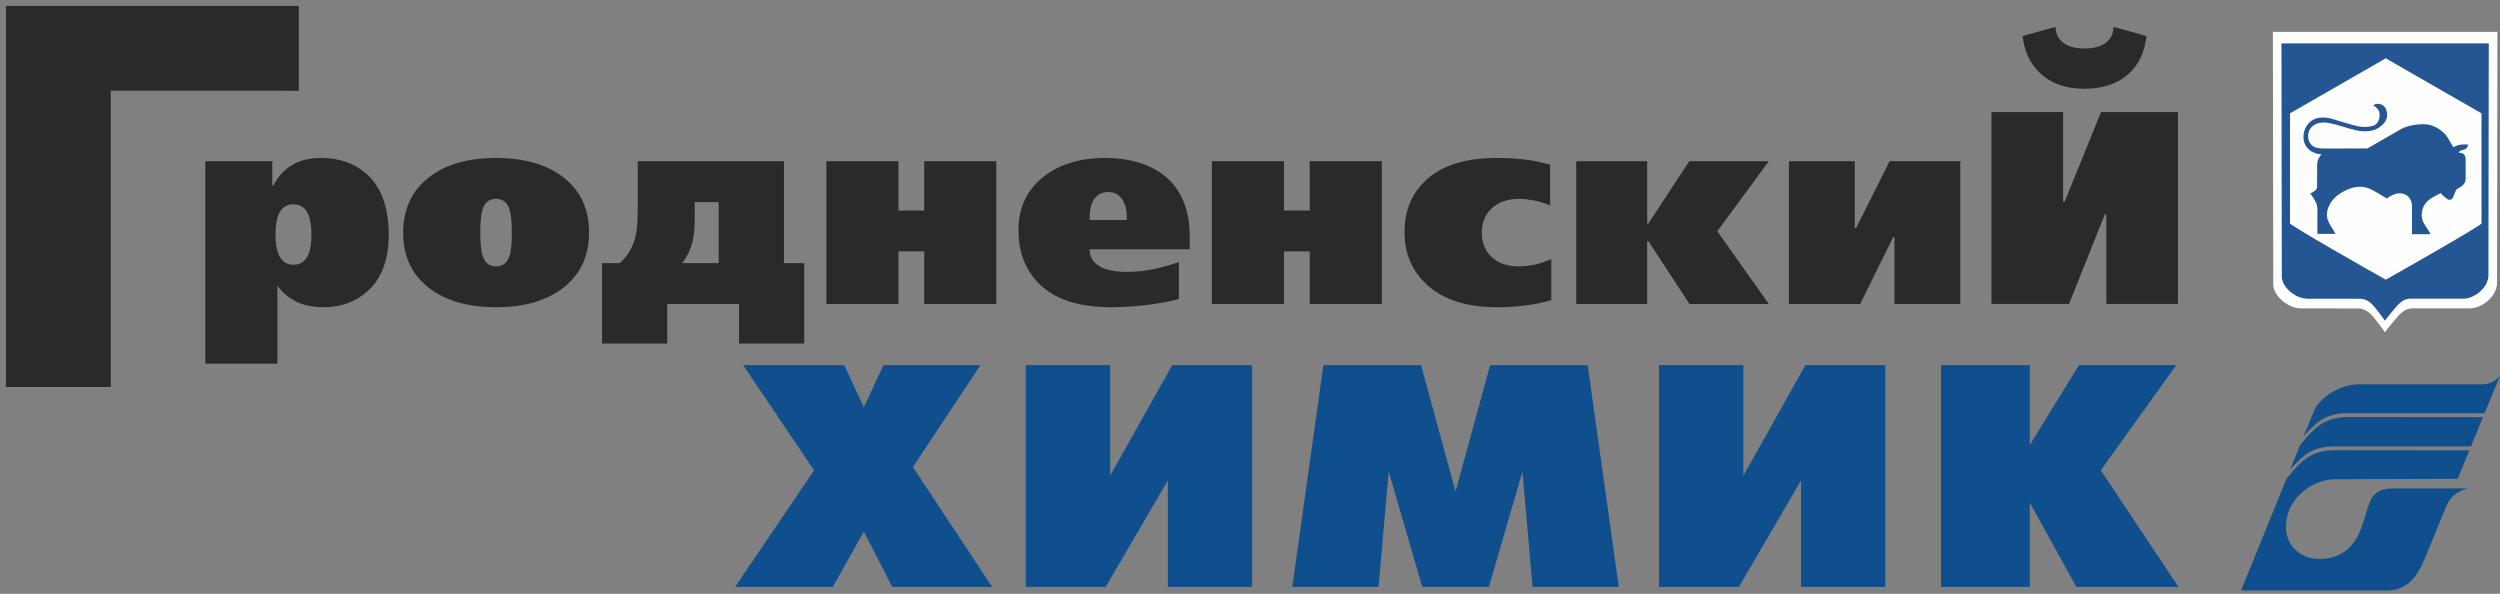 <svg width="421" height="100" viewBox="0 0 421 100" fill="none" xmlns="http://www.w3.org/2000/svg">
<rect x="0" y="0" width="421" height="100" fill="#808080" stroke="none"/>
<path fill-rule="evenodd" clip-rule="evenodd" d="M123.791 98.842H140.23L145.461 89.501L150.264 98.842H167.078L153.734 78.667L165.103 61.48H148.77L145.461 68.579L142.152 61.48H125.125L137.081 79.201L123.791 98.842Z" stroke="#FEFEFE" stroke-width="0.008" stroke-miterlimit="6.176"/>
<path fill-rule="evenodd" clip-rule="evenodd" d="M172.82 61.48V98.842H186.27L196.731 80.909V98.842H210.929V61.48H197.479L187.017 80.108V61.48H172.82Z" stroke="#FEFEFE" stroke-width="0.008" stroke-miterlimit="6.176"/>
<path fill-rule="evenodd" clip-rule="evenodd" d="M217.732 98.842H232.25L233.958 79.414L239.615 98.842H250.824L256.482 79.414L258.189 98.842H272.707L267.476 61.48H251.038L245.22 82.776L239.402 61.48H222.962L217.732 98.842Z" stroke="#FEFEFE" stroke-width="0.008" stroke-miterlimit="6.176"/>
<path fill-rule="evenodd" clip-rule="evenodd" d="M279.332 61.48V98.842H292.782L303.243 80.909V98.842H317.441V61.48H303.991L293.529 80.108V61.48H279.332Z" stroke="#FEFEFE" stroke-width="0.008" stroke-miterlimit="6.176"/>
<path fill-rule="evenodd" clip-rule="evenodd" d="M326.922 98.842H341.866V84.645L349.713 98.842H366.899L353.823 79.201L366.526 61.48H350.14L341.866 74.93V61.48H326.922V98.842Z" stroke="#FEFEFE" stroke-width="0.008" stroke-miterlimit="6.176"/>
<path d="M123.792 98.841H140.238L145.472 89.507L150.268 98.841H167.077L153.734 78.658L165.11 61.486H148.771L145.472 68.582L142.159 61.486H125.138L137.091 79.203L123.791 98.841H123.792ZM172.742 61.486V98.841H186.193L196.662 80.912V98.841H210.854V61.486H197.404L186.949 80.112V61.486H172.742ZM217.622 98.841H232.147L233.857 79.415L239.515 98.841H250.726L256.385 79.415L258.079 98.841H272.604L267.369 61.486H250.938L245.113 82.774L239.303 61.486H222.857L217.622 98.841ZM279.373 61.486V98.841H292.823L303.293 80.912V98.841H317.485V61.486H304.034L293.579 80.112V61.486H279.373ZM326.871 98.841H341.819V84.65L349.671 98.841H366.858L353.771 79.203L366.48 61.486H350.094L341.819 74.936V61.486H326.871V98.841Z" fill="#0F4F8D"/>
<path fill-rule="evenodd" clip-rule="evenodd" d="M61.598 29.17C59.608 27.458 57.086 26.601 54.036 26.601C50.311 26.601 47.646 28.146 46.041 31.234H45.848V27.152H34.578V61.234H46.715V48.114C48.481 50.532 51.05 51.738 54.422 51.738C57.441 51.738 59.944 50.82 61.936 48.986C64.28 46.846 65.452 43.711 65.452 39.582C65.452 34.874 64.167 31.401 61.598 29.17ZM51.965 42.748C51.483 43.972 50.632 44.582 49.412 44.582C48.192 44.582 47.341 43.957 46.859 42.702C46.538 41.877 46.378 40.806 46.378 39.491C46.378 38.114 46.538 37.03 46.859 36.234C47.341 35.012 48.192 34.399 49.412 34.399C50.632 34.399 51.482 35.027 51.965 36.28C52.286 37.106 52.447 38.177 52.447 39.491C52.447 40.867 52.286 41.953 51.965 42.747V42.748Z" stroke="#FEFEFE" stroke-width="0.008" stroke-miterlimit="4.683"/>
<path fill-rule="evenodd" clip-rule="evenodd" d="M94.84 29.951C92.03 27.719 88.218 26.601 83.401 26.601C78.585 26.601 74.772 27.725 71.962 29.973C69.152 32.221 67.748 35.287 67.748 39.17C67.748 43.085 69.153 46.158 71.962 48.391C74.772 50.623 78.585 51.739 83.401 51.739C88.218 51.739 92.03 50.615 94.84 48.367C97.649 46.12 99.055 43.054 99.055 39.17C99.055 35.255 97.649 32.183 94.84 29.951ZM85.712 42.977C85.328 44.232 84.557 44.859 83.401 44.859C82.245 44.859 81.475 44.216 81.09 42.932C80.865 42.198 80.752 40.945 80.752 39.17C80.752 37.366 80.864 36.097 81.09 35.363C81.475 34.109 82.245 33.482 83.401 33.482C84.557 33.482 85.328 34.124 85.712 35.409C85.937 36.143 86.05 37.397 86.05 39.17C86.05 40.975 85.936 42.244 85.712 42.977Z" stroke="#FEFEFE" stroke-width="0.008" stroke-miterlimit="4.683"/>
<path fill-rule="evenodd" clip-rule="evenodd" d="M135.38 44.307H131.961V27.152H107.349V35.041C107.349 37.152 107.221 38.742 106.964 39.813C106.546 41.586 105.664 43.086 104.314 44.307H101.328V57.84H112.31V51.189H124.399V57.84H135.381V44.307H135.38ZM114.815 44.307C115.745 43.086 116.356 41.769 116.644 40.363C116.837 39.476 116.934 38.207 116.934 36.555V34.032H120.979V44.307H114.815Z" stroke="#FEFEFE" stroke-width="0.008" stroke-miterlimit="4.683"/>
<path fill-rule="evenodd" clip-rule="evenodd" d="M167.643 27.152H155.505V35.455H151.17V27.152H139.033V51.188H151.17V42.335H155.505V51.188H167.643V27.152Z" stroke="#FEFEFE" stroke-width="0.008" stroke-miterlimit="4.683"/>
<path fill-rule="evenodd" clip-rule="evenodd" d="M200.228 39.904C200.228 35.011 198.622 31.433 195.412 29.17C192.971 27.458 189.825 26.601 185.971 26.601C181.636 26.601 178.12 27.702 175.423 29.903C172.726 32.106 171.377 35.056 171.377 38.757C171.377 42.121 172.34 44.919 174.267 47.152C176.899 50.21 181.155 51.738 187.03 51.738C188.765 51.738 190.643 51.624 192.665 51.395C194.689 51.166 196.598 50.821 198.398 50.363V44.124C196.568 44.736 195.01 45.163 193.726 45.408C192.441 45.653 191.044 45.776 189.535 45.776C187.254 45.776 185.585 45.347 184.526 44.491C183.755 43.849 183.37 43.008 183.37 41.968H200.228V39.904ZM183.37 37.06V36.601C183.37 34.889 183.787 33.681 184.623 32.977C185.136 32.549 185.762 32.335 186.502 32.335C187.335 32.335 188.026 32.626 188.572 33.206C189.278 33.971 189.631 35.118 189.631 36.647V37.06H183.369H183.37Z" stroke="#FEFEFE" stroke-width="0.008" stroke-miterlimit="4.683"/>
<path fill-rule="evenodd" clip-rule="evenodd" d="M232.536 27.152H220.399V35.455H216.063V27.152H203.926V51.188H216.063V42.335H220.399V51.188H232.536V27.152Z" stroke="#FEFEFE" stroke-width="0.008" stroke-miterlimit="4.683"/>
<path fill-rule="evenodd" clip-rule="evenodd" d="M260.984 43.62C259.764 44.14 258.745 44.476 257.926 44.63C257.107 44.783 256.312 44.859 255.542 44.859C253.616 44.859 252.09 44.339 250.966 43.299C249.842 42.26 249.28 40.898 249.28 39.216C249.28 37.443 249.866 36.044 251.039 35.02C252.21 33.995 253.728 33.483 255.59 33.483C256.199 33.483 256.978 33.567 257.926 33.735C258.873 33.903 259.828 34.187 260.792 34.583V27.703C259.186 27.306 257.934 27.045 257.035 26.922C255.462 26.71 253.696 26.601 251.737 26.601C246.181 26.601 242.055 28.024 239.359 30.868C237.303 33.039 236.275 35.761 236.275 39.032C236.275 42.703 237.544 45.685 240.08 47.978C242.842 50.485 246.776 51.739 251.881 51.739C253.423 51.739 254.947 51.647 256.457 51.465C257.966 51.28 259.475 50.975 260.984 50.547V43.62Z" stroke="#FEFEFE" stroke-width="0.008" stroke-miterlimit="4.683"/>
<path fill-rule="evenodd" clip-rule="evenodd" d="M289.067 38.94L297.737 27.152H284.348L277.461 37.657H277.267V27.152H265.322V51.188H277.267V40.592H277.461L284.396 51.188H297.737L289.067 38.94Z" stroke="#FEFEFE" stroke-width="0.008" stroke-miterlimit="4.683"/>
<path fill-rule="evenodd" clip-rule="evenodd" d="M329.815 27.152H317.919L312.283 38.39H312.042V27.152H300.965V51.188H312.958L318.496 39.949H318.737V51.188H329.815V27.152Z" stroke="#FEFEFE" stroke-width="0.008" stroke-miterlimit="4.683"/>
<path d="M65.46 39.577C65.46 43.712 64.287 46.846 61.939 48.992C59.945 50.825 57.446 51.736 54.429 51.736C51.057 51.736 48.477 50.526 46.715 48.121V61.241H34.578V27.148H45.855V31.231H46.046C47.644 28.149 50.319 26.601 54.047 26.601C57.092 26.601 59.618 27.459 61.597 29.176C64.178 31.399 65.46 34.87 65.46 39.577ZM52.449 39.486C52.449 38.173 52.286 37.106 51.971 36.275C51.494 35.026 50.633 34.403 49.419 34.403C48.204 34.403 47.343 35.014 46.866 36.236C46.552 37.029 46.389 38.122 46.389 39.487C46.389 40.8 46.552 41.88 46.866 42.698C47.344 43.96 48.205 44.584 49.419 44.584C50.633 44.584 51.494 43.973 51.971 42.751C52.286 41.957 52.449 40.866 52.449 39.487V39.486ZM99.198 39.175C99.198 43.063 97.791 46.118 94.979 48.368C92.167 50.617 88.357 51.736 83.538 51.736C78.718 51.736 74.909 50.617 72.11 48.381C69.297 46.158 67.892 43.089 67.892 39.175C67.892 35.287 69.297 32.218 72.11 29.968C74.909 27.72 78.718 26.601 83.538 26.601C88.357 26.601 92.167 27.72 94.979 29.943C97.791 32.18 99.198 35.261 99.198 39.175ZM86.186 39.175C86.186 37.393 86.078 36.145 85.845 35.404C85.463 34.117 84.698 33.48 83.538 33.48C82.377 33.48 81.613 34.104 81.231 35.365C80.999 36.107 80.889 37.367 80.889 39.176C80.889 40.943 80.999 42.192 81.231 42.932C81.613 44.22 82.377 44.857 83.538 44.857C84.698 44.857 85.463 44.233 85.845 42.985C86.078 42.244 86.186 40.983 86.186 39.176V39.175ZM135.433 57.846H124.456V51.189H112.359V57.846H101.383V44.311H104.373C105.725 43.089 106.598 41.593 107.022 39.811C107.281 38.746 107.403 37.159 107.403 35.04V27.147H132.019V44.311H135.433V57.846ZM121.03 44.311V34.039H116.988V36.562C116.988 38.213 116.893 39.474 116.702 40.358C116.414 41.775 115.8 43.089 114.872 44.311H121.03ZM167.778 51.19H155.64V42.335H151.299V51.19H139.161V27.148H151.299V35.457H155.64V27.148H167.778V51.19ZM200.354 41.971H183.493C183.493 43.011 183.876 43.856 184.654 44.493C185.705 45.351 187.384 45.781 189.665 45.781C191.18 45.781 192.573 45.65 193.856 45.404C195.14 45.156 196.696 44.74 198.526 44.129V50.357C196.737 50.813 194.826 51.164 192.805 51.398C190.771 51.619 188.9 51.736 187.167 51.736C181.282 51.736 177.036 50.214 174.401 47.158C172.476 44.922 171.507 42.127 171.507 38.759C171.507 35.052 172.858 32.1 175.562 29.903C178.251 27.706 181.774 26.601 186.102 26.601C189.952 26.601 193.092 27.459 195.536 29.176C198.745 31.438 200.355 35.014 200.355 39.902V41.97L200.354 41.971ZM189.76 37.056V36.653C189.76 35.118 189.405 33.974 188.695 33.207C188.149 32.622 187.466 32.336 186.633 32.336C185.895 32.336 185.268 32.544 184.749 32.973C183.916 33.688 183.493 34.898 183.493 36.601V37.056H189.76ZM232.699 51.19H220.562V42.335H216.22V51.19H204.083V27.148H216.22V35.457H220.562V27.148H232.699V51.19ZM261.234 50.553C259.719 50.982 258.218 51.281 256.702 51.464C255.187 51.646 253.671 51.737 252.129 51.737C247.022 51.737 243.09 50.488 240.332 47.979C237.792 45.677 236.522 42.699 236.522 39.032C236.522 35.769 237.546 33.039 239.608 30.867C242.298 28.019 246.421 26.602 251.978 26.602C253.944 26.602 255.719 26.706 257.289 26.928C258.176 27.045 259.432 27.305 261.043 27.708V34.587C260.074 34.183 259.119 33.897 258.176 33.728C257.235 33.558 256.456 33.481 255.842 33.481C253.971 33.481 252.456 33.988 251.296 35.015C250.122 36.042 249.534 37.447 249.534 39.215C249.534 40.892 250.094 42.257 251.213 43.297C252.332 44.338 253.862 44.858 255.787 44.858C256.565 44.858 257.357 44.779 258.176 44.624C258.995 44.481 260.019 44.143 261.234 43.622V50.553ZM297.866 51.19H284.514L277.578 40.592H277.387V51.19H265.44V27.148H277.387V37.654H277.578L284.473 27.148H297.867L289.197 38.941L297.867 51.19H297.866ZM330.115 51.19H319.029V39.955H318.797L313.253 51.19H301.253V27.148H312.339V38.395H312.57L318.21 27.148H330.115V51.19H330.115Z" fill="#2B2A29"/>
<path fill-rule="evenodd" clip-rule="evenodd" d="M355.911 4.522C355.911 5.755 355.404 6.701 354.39 7.357C353.552 7.892 352.434 8.159 351.037 8.159C349.185 8.159 347.841 7.707 347.003 6.802C346.443 6.186 346.164 5.426 346.164 4.522L340.61 6.063C340.889 8.611 341.832 10.666 343.439 12.227C345.291 14.037 347.822 14.94 351.038 14.94C354.286 14.94 356.836 14.037 358.688 12.227C360.26 10.707 361.186 8.652 361.466 6.063L355.911 4.522ZM366.758 18.886H353.814L347.683 33.989H347.421V18.886H335.369V51.189H348.417L354.443 36.085H354.705V51.189H366.757V18.886H366.758Z" stroke="#FEFEFE" stroke-width="0.008" stroke-miterlimit="4.683"/>
<path d="M361.463 6.067C361.181 8.653 360.261 10.698 358.686 12.218C356.829 14.035 354.289 14.944 351.036 14.944C347.828 14.944 345.303 14.035 343.446 12.218C341.827 10.662 340.891 8.601 340.609 6.067L346.164 4.512C346.164 5.421 346.447 6.19 347.011 6.801C347.842 7.71 349.179 8.165 351.036 8.165C352.433 8.165 353.546 7.903 354.393 7.36C355.403 6.697 355.908 5.753 355.908 4.513L361.463 6.067V6.067ZM366.766 51.188H354.705V36.089H354.453L348.422 51.188H335.365V18.876H347.427V33.992H347.679L353.813 18.876H366.766V51.188H366.766Z" fill="#2B2A29"/>
<path d="M1 1V65.173H18.648V15.266L50.322 15.287V1H1Z" fill="#2B2A29"/>
<path fill-rule="evenodd" clip-rule="evenodd" d="M1 1V65.173H18.648V15.266L50.322 15.287V1H1Z" stroke="#FEFEFE" stroke-width="0.004" stroke-miterlimit="2"/>
<path d="M406.351 84.165C406.944 84.165 407.425 84.648 407.425 85.245C407.425 85.842 406.944 86.325 406.351 86.325C405.757 86.325 405.277 85.842 405.277 85.245C405.277 84.648 405.757 84.165 406.351 84.165ZM387.94 73.471L389.495 69.64C390.448 66.824 394.185 64.751 397.171 64.719H417.874C419.447 64.738 420.276 64.065 420.999 63.295L418.412 69.58H395.56C392.104 69.54 390.329 70.662 387.94 73.471H387.94ZM385.643 79.13L387.337 74.959C390.103 71.526 391.871 70.175 395.657 70.219L418.139 70.242L416.107 75.178H393.314C389.832 75.138 388.058 76.278 385.642 79.13H385.643ZM401.371 99.436H377.396C379.968 93.106 382.496 86.879 385.036 80.624C387.834 77.142 389.601 75.772 393.413 75.817L415.836 75.84L413.864 80.629L393.211 80.704C389.522 80.718 385.96 83.525 385.14 87.012C384.194 91.039 386.755 93.955 390.229 94.114C394.491 94.309 396.508 91.644 397.319 89.691C398.15 87.688 398.46 86.189 398.951 84.852C399.605 82.912 400.985 82.248 403.08 82.249H415.541C413.963 82.7 412.669 83.521 412.003 85.151L408.321 94.094C406.838 97.625 405.077 99.588 401.371 99.435L401.371 99.436Z" fill="#0F4F8D"/>
<path fill-rule="evenodd" clip-rule="evenodd" d="M406.351 84.165C406.944 84.165 407.425 84.648 407.425 85.245C407.425 85.842 406.944 86.325 406.351 86.325C405.757 86.325 405.277 85.842 405.277 85.245C405.277 84.648 405.757 84.165 406.351 84.165ZM387.94 73.471L389.495 69.64C390.448 66.824 394.185 64.751 397.171 64.719H417.874C419.447 64.738 420.276 64.065 420.999 63.295L418.412 69.58H395.56C392.104 69.54 390.329 70.662 387.94 73.471H387.94ZM385.643 79.13L387.337 74.959C390.103 71.526 391.871 70.175 395.657 70.219L418.139 70.242L416.107 75.178H393.314C389.832 75.138 388.058 76.278 385.642 79.13H385.643ZM401.371 99.436H377.396C379.968 93.106 382.496 86.879 385.036 80.624C387.834 77.142 389.601 75.772 393.413 75.817L415.836 75.84L413.864 80.629L393.211 80.704C389.522 80.718 385.96 83.525 385.14 87.012C384.194 91.039 386.755 93.955 390.229 94.114C394.491 94.309 396.508 91.644 397.319 89.691C398.15 87.688 398.46 86.189 398.951 84.852C399.605 82.912 400.985 82.248 403.08 82.249H415.541C413.963 82.7 412.669 83.521 412.003 85.151L408.321 94.094C406.838 97.625 405.077 99.588 401.371 99.435L401.371 99.436Z" stroke="#FEFEFE" stroke-width="0.001" stroke-miterlimit="10" stroke-linejoin="round"/>
<path d="M401.623 55.953C401.622 55.879 403.583 53.472 403.969 53.089C404.547 52.515 405.22 51.92 406.341 51.92L415.902 51.93C417.963 51.932 420.347 49.997 420.502 47.849L420.565 5.365H382.754L382.818 47.849C382.821 49.972 385.475 51.929 387.418 51.93L397.052 51.946C398.173 51.946 398.848 52.515 399.426 53.089C399.811 53.472 401.623 55.879 401.623 55.953Z" fill="#FEFEFE"/>
<path d="M401.618 54.014C401.618 53.946 403.428 51.723 403.784 51.37C404.318 50.84 404.941 50.291 405.975 50.291L414.803 50.301C416.705 50.301 418.906 48.514 419.05 46.532L419.109 7.306H384.197L384.256 46.532C384.259 48.492 386.709 50.298 388.502 50.301L397.398 50.314C398.434 50.315 399.056 50.84 399.59 51.37C399.945 51.724 401.618 53.946 401.618 54.014Z" fill="#255694"/>
<path d="M401.76 47.095C404.735 45.44 417.883 37.949 417.883 37.621L417.879 19.083L401.76 9.817L385.641 19.083L385.637 37.621C385.637 37.949 398.786 45.441 401.761 47.095H401.76Z" fill="#FEFEFE"/>
<path d="M393.321 39.387H390.245V35.105C390.205 34.114 389.568 33.297 389.058 32.586C389.569 32.314 390.192 32.011 390.199 31.473L390.21 27.73C390.215 26.879 390.646 26.365 390.932 25.971C389.457 25.96 387.923 24.918 387.905 23.143C387.884 21.369 389.048 20.022 390.62 19.82C392.19 19.619 393.592 20.344 395.033 20.717C396.545 21.108 397.996 21.747 399.749 21.126C400.439 20.881 400.836 19.939 400.704 19.065C400.618 18.499 400.277 18.104 399.631 17.726C400.413 17.179 401.686 17.53 401.951 18.854C402.221 20.197 401.354 21.061 400.354 21.639C399.356 22.217 397.873 22.193 396.675 21.918C394.726 21.473 392.437 20.49 390.938 20.646C389.437 20.803 388.673 21.795 388.685 22.917C388.696 24.038 389.303 25.008 391.177 25.017L398.678 24.993L404.326 21.743C405.318 21.172 406.909 20.895 408.24 20.916C409.494 20.937 410.729 21.564 411.64 22.477C412.297 23.137 412.631 24.031 413.144 24.807C413.826 24.386 414.681 24.246 415.636 24.342C415.626 24.675 415.384 25.103 414.902 25.214C414.462 25.316 414.171 25.355 414.051 25.727C414.795 25.713 415.231 26.035 415.216 26.904V30.166C415.173 30.891 414.675 31.396 413.629 31.913C413.49 32.332 413.259 32.775 413.119 33.194C412.937 33.581 412.527 33.864 411.98 33.426C411.639 33.124 411.32 32.901 411.024 32.518C410.309 32.898 409.408 33.305 408.835 33.831C408.189 34.422 407.825 35.208 407.819 36.298C407.812 37.542 408.787 38.303 409.299 39.436H406.177V34.777C406.196 33.752 405.653 32.922 404.734 32.634C403.812 32.345 402.71 32.82 401.961 33.426C400.765 32.804 399.26 31.604 397.919 31.472C396.423 31.323 395.079 31.904 393.835 32.748C392.737 33.492 391.518 35.166 391.943 36.875C392.371 38.047 392.708 38.279 393.32 39.39L393.321 39.387Z" fill="#255694"/>
</svg>
